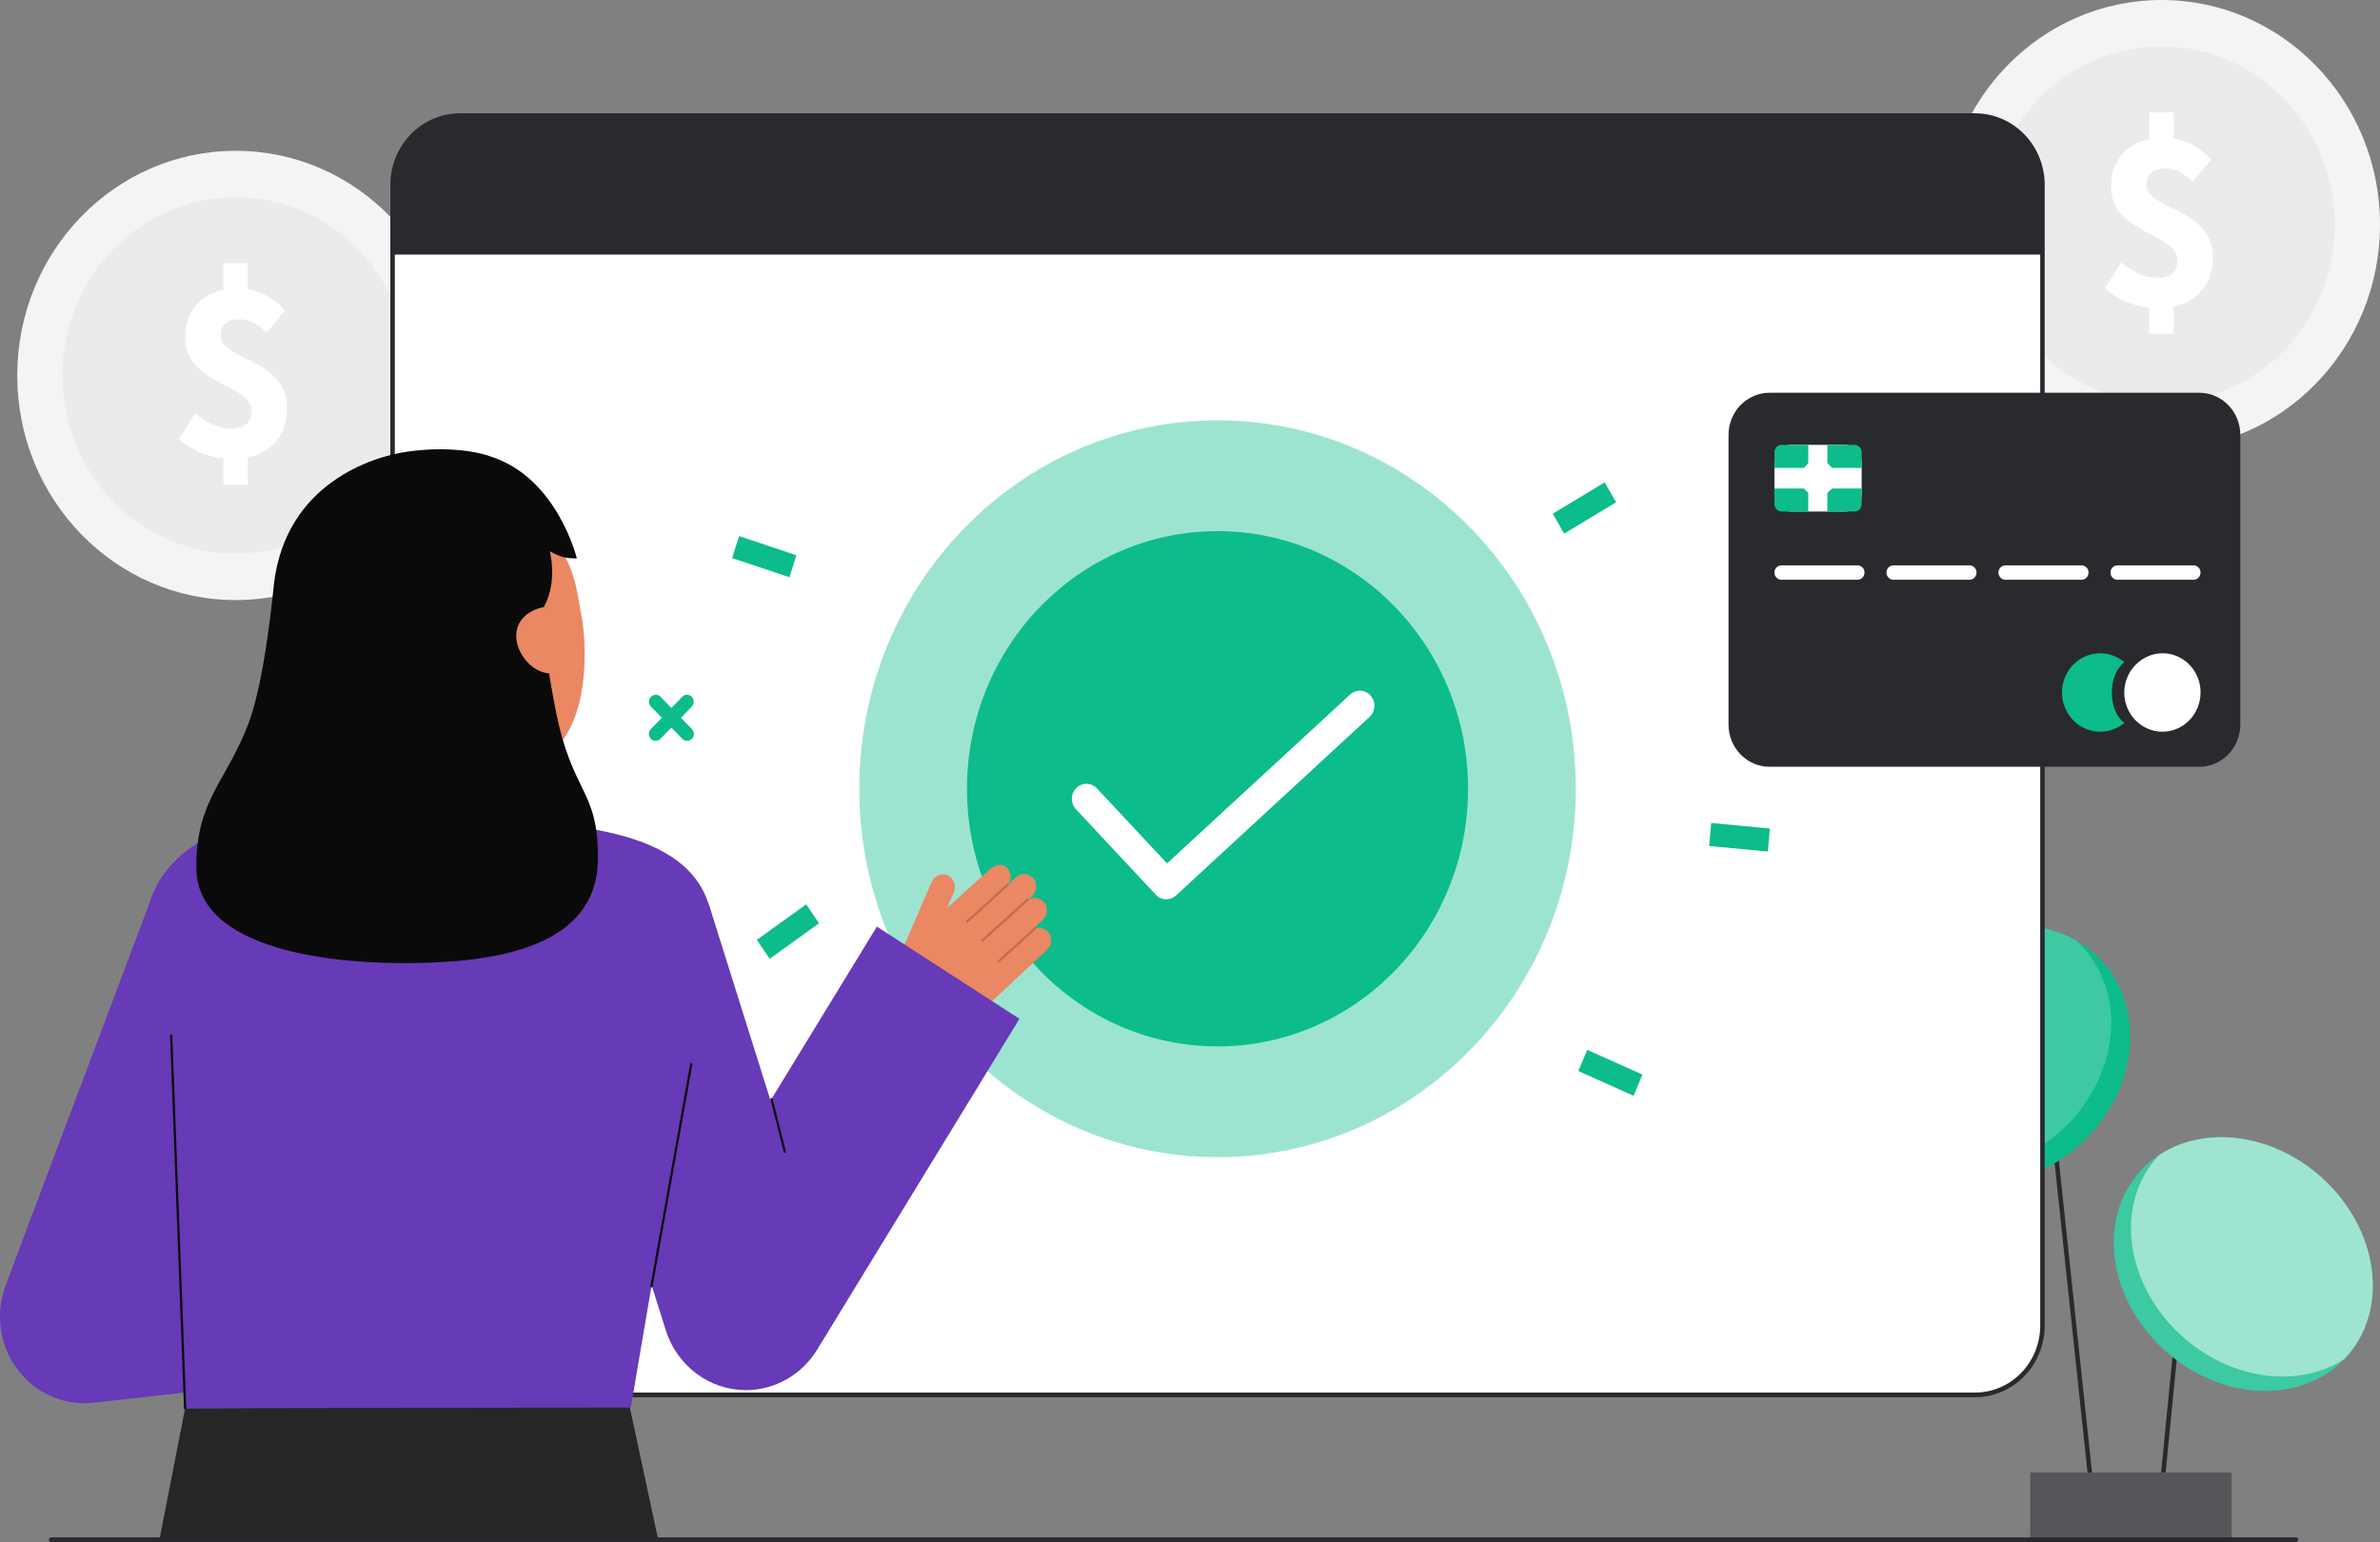 <svg width="250" height="162" viewBox="0 0 250 162" fill="none" xmlns="http://www.w3.org/2000/svg">
<rect x="0" y="0" width="250" height="162" fill="#808080" stroke="none"/>
<g clip-path="url(#clip0_645_2695)">
<path d="M214.512 105.458L214.043 105.51L219.835 159.938L220.304 159.885L214.512 105.458Z" fill="#292A2E"/>
<path d="M229.512 129.219L226.663 158.206L227.132 158.254L229.981 129.267L229.512 129.219Z" fill="#292A2E"/>
<path d="M234.41 154.702H213.271V161.757H234.41V154.702Z" fill="#292A2E"/>
<path opacity="0.2" d="M234.41 154.702H213.271V161.757H234.41V154.702Z" fill="white"/>
<path d="M247.154 141.71C251.159 136.236 249.25 127.809 242.89 122.888C236.53 117.966 228.128 118.414 224.124 123.888C220.119 129.362 222.028 137.789 228.388 142.711C234.748 147.632 243.149 147.184 247.154 141.71Z" fill="#0CBC8B"/>
<path opacity="0.2" d="M247.154 141.71C251.159 136.236 249.25 127.809 242.89 122.888C236.53 117.966 228.128 118.414 224.124 123.888C220.119 129.362 222.028 137.789 228.388 142.711C234.748 147.632 243.149 147.184 247.154 141.71Z" fill="white"/>
<path opacity="0.5" d="M247.154 141.711C246.885 142.08 246.591 142.43 246.275 142.757C241.867 145.654 235.36 145.198 230.198 141.203C223.839 136.282 221.931 127.855 225.936 122.382C226.205 122.013 226.498 121.664 226.812 121.335C231.223 118.436 237.727 118.895 242.891 122.888C249.25 127.81 251.159 136.237 247.154 141.711Z" fill="white"/>
<path d="M217.653 120.943C223.953 115.941 225.666 107.363 221.478 101.783C217.29 96.204 208.788 95.735 202.488 100.737C196.187 105.738 194.475 114.316 198.663 119.896C202.851 125.476 211.353 125.944 217.653 120.943Z" fill="#0CBC8B"/>
<path opacity="0.2" d="M215.656 119.507C210.777 123.383 204.577 123.973 200.082 121.45C199.562 120.979 199.087 120.458 198.663 119.893C194.475 114.315 196.186 105.736 202.486 100.736C207.366 96.862 213.566 96.269 218.059 98.79C218.58 99.262 219.056 99.784 219.48 100.349C223.668 105.927 221.956 114.506 215.656 119.507Z" fill="white"/>
<path d="M24.758 63.042C37.431 63.042 47.705 52.476 47.705 39.442C47.705 26.409 37.431 15.842 24.758 15.842C12.085 15.842 1.812 26.409 1.812 39.442C1.812 52.476 12.085 63.042 24.758 63.042Z" fill="#F4F4F4"/>
<g opacity="0.05">
<path d="M24.758 58.151C34.804 58.151 42.949 49.775 42.949 39.442C42.949 29.11 34.804 20.733 24.758 20.733C14.711 20.733 6.567 29.11 6.567 39.442C6.567 49.775 14.711 58.151 24.758 58.151Z" fill="#292A2E"/>
</g>
<path d="M18.804 46.125L20.501 43.418C21.845 44.478 23.022 45.02 24.273 45.02C25.773 45.02 26.433 44.38 26.433 43.141C26.433 40.342 19.448 40.392 19.448 35.481C19.448 32.325 21.574 30.314 24.927 30.314C27.19 30.314 28.728 31.275 29.964 32.623L28.018 34.916C27.056 34.016 26.241 33.542 25.136 33.542C23.862 33.542 23.172 34.07 23.172 35.292C23.172 37.888 30.157 37.661 30.157 42.862C30.157 45.987 28.146 48.248 24.273 48.248C22.602 48.247 20.298 47.517 18.804 46.125ZM23.458 27.646H26.039V31.566H23.458V27.646ZM23.458 46.614H26.039V50.914H23.458V46.614Z" fill="white"/>
<path d="M227.054 47.199C239.727 47.199 250 36.633 250 23.6C250 10.566 239.727 0 227.054 0C214.381 0 204.107 10.566 204.107 23.6C204.107 36.633 214.381 47.199 227.054 47.199Z" fill="#F4F4F4"/>
<g opacity="0.05">
<path d="M227.054 42.308C237.1 42.308 245.245 33.932 245.245 23.6C245.245 13.267 237.1 4.891 227.054 4.891C217.007 4.891 208.863 13.267 208.863 23.6C208.863 33.932 217.007 42.308 227.054 42.308Z" fill="#292A2E"/>
</g>
<path d="M221.1 30.282L222.797 27.576C224.141 28.636 225.318 29.177 226.569 29.177C228.069 29.177 228.728 28.537 228.728 27.299C228.728 24.499 221.744 24.549 221.744 19.639C221.744 16.482 223.87 14.471 227.223 14.471C229.486 14.471 231.024 15.432 232.26 16.78L230.314 19.073C229.352 18.173 228.536 17.699 227.432 17.699C226.158 17.699 225.468 18.227 225.468 19.45C225.468 22.046 232.453 21.818 232.453 27.019C232.453 30.144 230.442 32.405 226.569 32.405C224.898 32.404 222.594 31.675 221.1 30.282ZM225.753 11.804H228.334V15.723H225.753V11.804ZM225.753 30.771H228.334V35.071H225.753V30.771Z" fill="white"/>
<path d="M207.468 12.146H48.314C44.406 12.146 41.237 15.405 41.237 19.424V139.266C41.237 143.286 44.406 146.545 48.314 146.545H207.468C211.377 146.545 214.545 143.286 214.545 139.266V19.424C214.545 15.405 211.377 12.146 207.468 12.146Z" fill="white"/>
<path d="M207.468 146.787H48.314C46.375 146.785 44.517 145.991 43.146 144.581C41.775 143.172 41.004 141.26 41.002 139.266V19.424C41.004 17.43 41.775 15.518 43.146 14.109C44.517 12.699 46.375 11.906 48.314 11.903H207.468C209.407 11.905 211.266 12.699 212.636 14.108C214.007 15.518 214.779 17.43 214.781 19.424V139.266C214.778 141.26 214.007 143.172 212.636 144.582C211.265 145.991 209.407 146.785 207.468 146.787ZM48.314 12.389C46.5 12.391 44.762 13.133 43.479 14.451C42.197 15.771 41.475 17.559 41.473 19.424V139.266C41.475 141.131 42.197 142.92 43.479 144.239C44.762 145.558 46.5 146.3 48.314 146.302H207.468C209.282 146.3 211.02 145.558 212.303 144.239C213.585 142.92 214.307 141.131 214.309 139.266V19.424C214.307 17.559 213.585 15.771 212.303 14.451C211.02 13.133 209.282 12.391 207.468 12.389H48.314Z" fill="#292A2E"/>
<path d="M72.173 77.834C72.08 77.834 71.988 77.815 71.902 77.778C71.816 77.742 71.738 77.688 71.672 77.62L68.37 74.224C68.241 74.087 68.17 73.903 68.171 73.712C68.173 73.521 68.248 73.339 68.379 73.204C68.51 73.069 68.687 72.992 68.873 72.99C69.058 72.989 69.237 73.062 69.371 73.195L72.673 76.591C72.772 76.693 72.84 76.823 72.867 76.964C72.894 77.105 72.88 77.251 72.826 77.384C72.773 77.517 72.682 77.631 72.566 77.711C72.45 77.791 72.313 77.834 72.173 77.834Z" fill="#0CBC8B"/>
<path d="M68.87 77.834C68.73 77.834 68.593 77.791 68.477 77.711C68.361 77.631 68.27 77.517 68.216 77.384C68.163 77.251 68.149 77.105 68.176 76.964C68.204 76.823 68.271 76.693 68.37 76.591L71.672 73.195C71.806 73.062 71.984 72.989 72.17 72.99C72.356 72.992 72.533 73.069 72.664 73.204C72.796 73.339 72.87 73.521 72.872 73.712C72.873 73.903 72.802 74.087 72.673 74.224L69.371 77.62C69.305 77.688 69.227 77.742 69.141 77.778C69.055 77.815 68.963 77.834 68.87 77.834Z" fill="#0CBC8B"/>
<path d="M166.73 110.297L165.788 112.521L171.589 115.122L172.532 112.898L166.73 110.297Z" fill="#0CBC8B"/>
<path d="M168.561 50.674L163.105 53.971L164.3 56.063L169.757 52.766L168.561 50.674Z" fill="#0CBC8B"/>
<path d="M77.637 56.321L76.906 58.628L82.923 60.644L83.654 58.337L77.637 56.321Z" fill="#0CBC8B"/>
<path d="M84.681 95.01L79.498 98.74L80.85 100.726L86.033 96.997L84.681 95.01Z" fill="#0CBC8B"/>
<path d="M179.75 86.461L179.533 88.876L185.698 89.461L185.914 87.045L179.75 86.461Z" fill="#0CBC8B"/>
<path d="M186.027 69.083C185.934 69.083 185.842 69.064 185.756 69.028C185.67 68.991 185.592 68.938 185.527 68.87L182.224 65.473C182.157 65.406 182.103 65.326 182.066 65.237C182.029 65.148 182.009 65.053 182.008 64.956C182.008 64.859 182.025 64.764 182.061 64.674C182.097 64.585 182.149 64.503 182.216 64.435C182.282 64.367 182.361 64.313 182.448 64.276C182.535 64.24 182.628 64.221 182.722 64.222C182.816 64.223 182.909 64.243 182.995 64.281C183.082 64.319 183.16 64.375 183.225 64.444L186.528 67.841C186.626 67.942 186.694 68.072 186.721 68.213C186.748 68.354 186.734 68.501 186.681 68.634C186.627 68.767 186.537 68.88 186.42 68.96C186.304 69.04 186.167 69.083 186.027 69.083Z" fill="#0CBC8B"/>
<path d="M182.725 69.083C182.585 69.083 182.448 69.04 182.332 68.96C182.215 68.88 182.125 68.767 182.071 68.634C182.017 68.501 182.003 68.354 182.031 68.213C182.058 68.072 182.125 67.942 182.224 67.841L185.527 64.444C185.592 64.375 185.67 64.319 185.757 64.281C185.843 64.243 185.936 64.223 186.03 64.222C186.124 64.221 186.217 64.24 186.304 64.276C186.391 64.313 186.47 64.367 186.536 64.435C186.603 64.503 186.655 64.585 186.691 64.674C186.726 64.764 186.744 64.859 186.743 64.956C186.743 65.053 186.723 65.148 186.686 65.237C186.649 65.326 186.595 65.406 186.527 65.473L183.225 68.87C183.159 68.938 183.081 68.991 182.995 69.028C182.91 69.064 182.818 69.083 182.725 69.083Z" fill="#0CBC8B"/>
<path opacity="0.4" d="M127.892 121.568C148.675 121.568 165.523 104.24 165.523 82.865C165.523 61.49 148.675 44.162 127.892 44.162C107.108 44.162 90.26 61.49 90.26 82.865C90.26 104.24 107.108 121.568 127.892 121.568Z" fill="#0CBC8B"/>
<path d="M127.891 109.932C142.426 109.932 154.209 97.814 154.209 82.865C154.209 67.916 142.426 55.798 127.891 55.798C113.356 55.798 101.573 67.916 101.573 82.865C101.573 97.814 113.356 109.932 127.891 109.932Z" fill="#0CBC8B"/>
<path d="M122.51 94.477C122.303 94.477 122.099 94.434 121.909 94.351C121.719 94.267 121.547 94.145 121.404 93.992L113.027 85.026C112.885 84.877 112.773 84.701 112.698 84.507C112.622 84.314 112.585 84.106 112.588 83.898C112.591 83.689 112.634 83.484 112.715 83.292C112.796 83.101 112.913 82.928 113.059 82.784C113.205 82.639 113.378 82.526 113.567 82.45C113.756 82.375 113.958 82.339 114.16 82.344C114.363 82.35 114.563 82.396 114.748 82.481C114.933 82.567 115.1 82.689 115.239 82.841L122.589 90.708L141.806 72.978C141.955 72.838 142.13 72.729 142.321 72.659C142.512 72.588 142.714 72.557 142.916 72.567C143.119 72.577 143.317 72.629 143.5 72.718C143.683 72.808 143.846 72.934 143.982 73.089C144.117 73.244 144.221 73.425 144.288 73.622C144.355 73.819 144.383 74.027 144.371 74.235C144.359 74.443 144.307 74.646 144.218 74.834C144.13 75.021 144.006 75.188 143.854 75.326L123.534 94.073C123.253 94.333 122.888 94.477 122.51 94.477Z" fill="white"/>
<path d="M214.545 19.423V26.747H41.238V19.423C41.238 17.493 41.984 15.642 43.311 14.277C44.638 12.912 46.438 12.145 48.315 12.145H207.468C209.345 12.145 211.145 12.912 212.472 14.277C213.799 15.642 214.545 17.493 214.545 19.423Z" fill="#292A2E"/>
<path d="M8.845 147.422C7.42 147.422 6.016 147.068 4.752 146.389C3.489 145.711 2.404 144.729 1.589 143.527C0.774 142.324 0.254 140.937 0.072 139.484C-0.109 138.03 0.053 136.553 0.546 135.177C1.046 133.781 13.88 99.71 16.115 93.789L31.559 103.032C30.303 106.362 25.752 118.982 22.095 129.149L28.17 128.47L30.082 145.103L9.803 147.37C9.485 147.405 9.165 147.423 8.845 147.422Z" fill="#673AB7"/>
<path d="M19.445 147.949L16.748 161.758H69.14L66.122 147.686L19.445 147.949Z" fill="#262626"/>
<path d="M59.36 86.703C59.306 86.696 57.819 92.448 46.221 91.553C38.191 90.934 36.233 85.313 36.049 85.313C36.915 85.124 38.321 84.927 38.705 84.716C39.969 84.018 40.89 83.167 41.354 81.342C41.717 79.914 41.901 74.419 41.901 71.662L54.257 74.517C54.085 77.627 52.88 84.838 57.105 86.114C57.808 86.325 58.565 86.519 59.36 86.703Z" fill="#E98862"/>
<path d="M53.831 80.632C48.96 81.027 42.703 78.912 41.514 72.228L40.441 66.197C39.253 59.513 41.703 53.453 47.822 52.302C53.941 51.151 59.478 55.709 60.666 62.393L61.141 65.063C61.597 67.627 62.521 79.927 53.831 80.632Z" fill="#E98862"/>
<path d="M30.773 86.238C26.396 86.572 21.933 87.06 18.712 90.127C14.833 93.82 14.13 98.361 16.605 110.859C18.734 121.613 17.889 126.312 19.314 146.155C19.356 146.74 19.446 147.949 19.446 147.949L66.27 147.869C66.27 147.869 70.658 121.542 73.08 109.399C74.922 100.168 79.761 88.961 59.36 86.703C59.306 86.696 42.944 85.31 30.773 86.238Z" fill="#673AB7"/>
<path d="M19.446 148.07C19.415 148.07 19.386 148.058 19.364 148.037C19.342 148.015 19.329 147.985 19.328 147.954L17.86 108.779C17.859 108.747 17.871 108.715 17.892 108.692C17.913 108.668 17.943 108.654 17.974 108.653C17.989 108.652 18.005 108.654 18.02 108.659C18.035 108.664 18.049 108.673 18.06 108.684C18.072 108.694 18.081 108.708 18.087 108.723C18.093 108.737 18.096 108.753 18.096 108.769L19.564 147.944C19.565 147.977 19.554 148.008 19.532 148.031C19.511 148.055 19.482 148.069 19.45 148.07L19.446 148.07Z" fill="#0C0C0C"/>
<path d="M94.581 100.226L97.871 92.636C97.943 92.469 98.048 92.32 98.18 92.197C98.311 92.075 98.466 91.982 98.635 91.924C98.803 91.866 98.981 91.845 99.158 91.862C99.335 91.88 99.506 91.934 99.661 92.023C99.943 92.197 100.151 92.471 100.247 92.794C100.343 93.117 100.318 93.465 100.179 93.77L99.473 95.397L103.976 91.327C104.468 90.866 105.36 90.623 105.827 91.226C106.022 91.446 106.138 91.727 106.157 92.024C106.176 92.32 106.097 92.615 105.932 92.859C105.938 92.862 105.943 92.867 105.947 92.871C105.95 92.876 105.953 92.88 105.955 92.885L106.715 92.173C106.856 92.041 107.023 91.944 107.206 91.887C107.388 91.83 107.58 91.816 107.768 91.846C107.956 91.875 108.136 91.947 108.293 92.057C108.451 92.167 108.583 92.311 108.679 92.48C108.826 92.749 108.878 93.062 108.828 93.366C108.777 93.67 108.626 93.947 108.401 94.15L108.078 94.453C108.082 94.467 108.083 94.481 108.083 94.495C108.347 94.343 108.656 94.292 108.954 94.353C109.252 94.413 109.519 94.58 109.708 94.824C109.907 95.097 109.998 95.438 109.964 95.778C109.929 96.117 109.771 96.431 109.522 96.657L108.72 97.409C108.739 97.406 108.757 97.409 108.775 97.415C108.793 97.422 108.809 97.433 108.821 97.447C108.836 97.465 108.845 97.486 108.848 97.509C109.12 97.44 109.407 97.466 109.663 97.581C109.92 97.697 110.133 97.896 110.27 98.148C110.407 98.416 110.453 98.723 110.4 99.021C110.346 99.32 110.197 99.59 109.975 99.79L103.196 106.137C102.248 107.024 101.064 107.601 99.795 107.792C98.526 107.983 97.23 107.78 96.074 107.209C95.078 106.717 94.307 105.844 93.926 104.776C93.545 103.709 93.583 102.53 94.034 101.492L94.581 100.226Z" fill="#E98862"/>
<g opacity="0.2">
<path d="M101.495 96.91C101.516 96.933 101.545 96.947 101.576 96.949C101.607 96.951 101.637 96.94 101.66 96.918L105.937 93.042C105.949 93.031 105.959 93.019 105.965 93.004C105.972 92.99 105.976 92.974 105.977 92.959C105.978 92.943 105.976 92.927 105.971 92.912C105.966 92.897 105.958 92.883 105.948 92.871C105.938 92.859 105.925 92.849 105.911 92.842C105.897 92.835 105.882 92.831 105.867 92.83C105.851 92.829 105.836 92.831 105.821 92.836C105.806 92.841 105.793 92.849 105.781 92.86L101.505 96.736C101.493 96.747 101.484 96.76 101.477 96.774C101.47 96.788 101.466 96.804 101.465 96.82C101.464 96.836 101.466 96.852 101.471 96.867C101.476 96.882 101.484 96.896 101.494 96.908L101.495 96.91Z" fill="#0C0C0C"/>
</g>
<g opacity="0.2">
<path d="M103.106 98.897C103.127 98.92 103.156 98.934 103.187 98.936C103.217 98.937 103.248 98.927 103.271 98.905L108.044 94.579C108.055 94.569 108.065 94.556 108.072 94.541C108.079 94.527 108.083 94.512 108.084 94.496C108.085 94.48 108.082 94.464 108.077 94.449C108.072 94.434 108.064 94.42 108.054 94.408C108.033 94.385 108.004 94.371 107.973 94.369C107.942 94.367 107.912 94.377 107.888 94.397L103.115 98.723C103.103 98.734 103.094 98.747 103.087 98.761C103.08 98.775 103.076 98.791 103.075 98.807C103.074 98.823 103.076 98.839 103.081 98.854C103.086 98.869 103.094 98.883 103.104 98.895L103.106 98.897Z" fill="#0C0C0C"/>
</g>
<g opacity="0.2">
<path d="M104.838 101.059C104.859 101.083 104.888 101.097 104.918 101.098C104.949 101.1 104.98 101.089 105.003 101.068L108.81 97.617C108.834 97.596 108.848 97.566 108.85 97.534C108.852 97.501 108.841 97.47 108.821 97.446C108.8 97.421 108.771 97.407 108.739 97.405C108.708 97.403 108.677 97.414 108.654 97.435L104.847 100.886C104.835 100.897 104.825 100.909 104.819 100.924C104.812 100.938 104.808 100.953 104.807 100.969C104.806 100.985 104.808 101.001 104.813 101.016C104.818 101.031 104.826 101.045 104.836 101.057L104.838 101.059Z" fill="#0C0C0C"/>
</g>
<path d="M58.346 74.495C57.472 69.977 57.071 66.963 57.118 63.782C58.349 61.56 58.026 59.011 57.745 57.909C58.953 58.586 59.457 58.661 60.593 58.661C60.593 58.661 58.557 50.254 51.634 47.992C50.36 47.483 47.111 46.839 42.796 47.448C39.125 47.965 30.077 50.788 28.784 61.264V61.27C28.741 61.618 27.872 71.27 26.14 75.901C23.812 82.127 20.543 84.061 20.626 91.244C20.733 100.483 37.248 101.713 47.211 101.021C57.174 100.329 62.733 96.961 62.806 90.302C62.886 82.842 60.096 83.535 58.346 74.495Z" fill="#0A0A0A"/>
<path d="M58.349 70.708C56.49 71.058 54.618 69.295 54.279 67.383C53.939 65.471 55.258 64.132 57.118 63.782L58.349 70.708Z" fill="#E98862"/>
<path d="M78.35 146.045C76.48 146.045 74.657 145.435 73.145 144.303C71.632 143.172 70.507 141.576 69.931 139.746L57.641 100.654L74.475 95.056L80.938 115.618L92.109 97.348L107.086 107.034L85.837 141.79C85.04 143.092 83.936 144.165 82.627 144.91C81.317 145.654 79.846 146.044 78.35 146.045Z" fill="#673AB7"/>
<path d="M68.433 135.252C68.425 135.252 68.418 135.251 68.411 135.25C68.38 135.244 68.353 135.226 68.335 135.199C68.317 135.173 68.311 135.14 68.316 135.108L72.494 111.784C72.5 111.752 72.518 111.724 72.543 111.706C72.569 111.687 72.601 111.681 72.632 111.686C72.662 111.692 72.69 111.71 72.708 111.737C72.725 111.763 72.732 111.796 72.727 111.828L68.549 135.152C68.543 135.18 68.529 135.205 68.508 135.224C68.487 135.242 68.46 135.252 68.433 135.252Z" fill="#0C0C0C"/>
<path d="M82.442 121.123C82.415 121.123 82.39 121.115 82.369 121.098C82.349 121.082 82.334 121.059 82.327 121.033L80.935 115.519C80.931 115.504 80.931 115.488 80.933 115.472C80.935 115.456 80.94 115.441 80.948 115.427C80.956 115.414 80.966 115.402 80.978 115.392C80.991 115.382 81.005 115.375 81.02 115.371C81.035 115.367 81.051 115.366 81.066 115.369C81.081 115.371 81.096 115.376 81.109 115.384C81.123 115.392 81.134 115.403 81.144 115.416C81.153 115.428 81.16 115.443 81.164 115.458L82.555 120.972C82.563 121.003 82.559 121.036 82.543 121.064C82.527 121.091 82.501 121.111 82.471 121.12C82.461 121.122 82.451 121.124 82.442 121.123Z" fill="#0C0C0C"/>
<path d="M5.37 162H241.179C241.241 162 241.301 161.974 241.345 161.929C241.39 161.883 241.415 161.822 241.415 161.757C241.415 161.693 241.39 161.631 241.345 161.586C241.301 161.54 241.241 161.515 241.179 161.515H5.37C5.308 161.515 5.248 161.54 5.203 161.586C5.159 161.631 5.134 161.693 5.134 161.757C5.134 161.822 5.159 161.883 5.203 161.929C5.248 161.974 5.308 162 5.37 162Z" fill="#292A2E"/>
<path d="M185.879 80.554H231.016C233.397 80.554 235.328 78.569 235.328 76.12V45.697C235.328 43.248 233.397 41.263 231.016 41.263L185.879 41.263C183.498 41.263 181.568 43.248 181.568 45.697V76.12C181.568 78.569 183.498 80.554 185.879 80.554Z" fill="#292A2E"/>
<path d="M193.79 46.736H188.154C187.18 46.736 186.39 47.549 186.39 48.55V51.926C186.39 52.928 187.18 53.741 188.154 53.741H193.79C194.764 53.741 195.554 52.928 195.554 51.926V48.55C195.554 47.549 194.764 46.736 193.79 46.736Z" fill="white"/>
<path d="M195.554 47.513V49.157H192.45L191.949 48.643V46.737H194.799C194.898 46.737 194.996 46.757 195.088 46.796C195.179 46.835 195.263 46.892 195.333 46.964C195.403 47.036 195.458 47.122 195.496 47.216C195.534 47.31 195.554 47.411 195.554 47.513Z" fill="#0CBC8B"/>
<path d="M195.554 51.32V52.964C195.554 53.169 195.475 53.367 195.333 53.512C195.191 53.658 194.999 53.74 194.799 53.74H191.949V51.783L192.45 51.319L195.554 51.32Z" fill="#0CBC8B"/>
<path d="M189.946 46.736V48.643L189.495 49.158H186.39V47.514C186.39 47.412 186.41 47.311 186.448 47.217C186.486 47.123 186.541 47.037 186.611 46.965C186.681 46.893 186.765 46.836 186.856 46.797C186.948 46.758 187.046 46.738 187.145 46.738L189.946 46.736Z" fill="#0CBC8B"/>
<path d="M189.945 51.783V53.74H187.145C187.046 53.74 186.948 53.72 186.857 53.681C186.765 53.642 186.682 53.585 186.612 53.513C186.542 53.441 186.486 53.355 186.448 53.261C186.41 53.167 186.391 53.066 186.391 52.964V51.32H189.495L189.945 51.783Z" fill="#0CBC8B"/>
<path d="M231.15 72.753C231.15 73.846 230.727 74.894 229.976 75.666C229.225 76.439 228.206 76.873 227.143 76.873C226.081 76.873 225.062 76.439 224.311 75.666C223.559 74.894 223.137 73.846 223.137 72.753C223.138 72.139 223.273 71.533 223.533 70.98C223.794 70.427 224.172 69.942 224.64 69.56C225.225 69.068 225.934 68.757 226.685 68.663C227.436 68.57 228.197 68.698 228.88 69.033C229.562 69.368 230.138 69.895 230.54 70.554C230.942 71.213 231.154 71.975 231.15 72.753H231.15Z" fill="white"/>
<path d="M223.137 75.946C222.55 76.439 221.839 76.75 221.086 76.843C220.334 76.937 219.571 76.809 218.887 76.475C218.202 76.141 217.624 75.613 217.219 74.955C216.814 74.296 216.599 73.532 216.599 72.753C216.599 71.974 216.814 71.21 217.219 70.551C217.624 69.893 218.202 69.365 218.887 69.031C219.571 68.697 220.334 68.569 221.086 68.663C221.839 68.756 222.55 69.067 223.137 69.56C222.236 70.332 221.833 71.465 221.833 72.753C221.833 74.04 222.235 75.225 223.137 75.946Z" fill="#0CBC8B"/>
<path d="M195.116 59.393H187.127C186.72 59.393 186.39 59.732 186.39 60.151V60.151C186.39 60.569 186.72 60.909 187.127 60.909H195.116C195.523 60.909 195.853 60.569 195.853 60.151V60.151C195.853 59.732 195.523 59.393 195.116 59.393Z" fill="white"/>
<path d="M206.881 59.393H198.893C198.486 59.393 198.156 59.732 198.156 60.151V60.151C198.156 60.569 198.486 60.909 198.893 60.909H206.881C207.288 60.909 207.618 60.569 207.618 60.151V60.151C207.618 59.732 207.288 59.393 206.881 59.393Z" fill="white"/>
<path d="M218.647 59.393H210.658C210.251 59.393 209.921 59.732 209.921 60.151V60.151C209.921 60.569 210.251 60.909 210.658 60.909H218.647C219.054 60.909 219.384 60.569 219.384 60.151V60.151C219.384 59.732 219.054 59.393 218.647 59.393Z" fill="white"/>
<path d="M230.412 59.393H222.423C222.016 59.393 221.687 59.732 221.687 60.151V60.151C221.687 60.569 222.016 60.909 222.423 60.909H230.412C230.819 60.909 231.149 60.569 231.149 60.151V60.151C231.149 59.732 230.819 59.393 230.412 59.393Z" fill="white"/>
</g>
<defs>
<clipPath id="clip0_645_2695">
<rect width="250" height="162" fill="white"/>
</clipPath>
</defs>
</svg>
